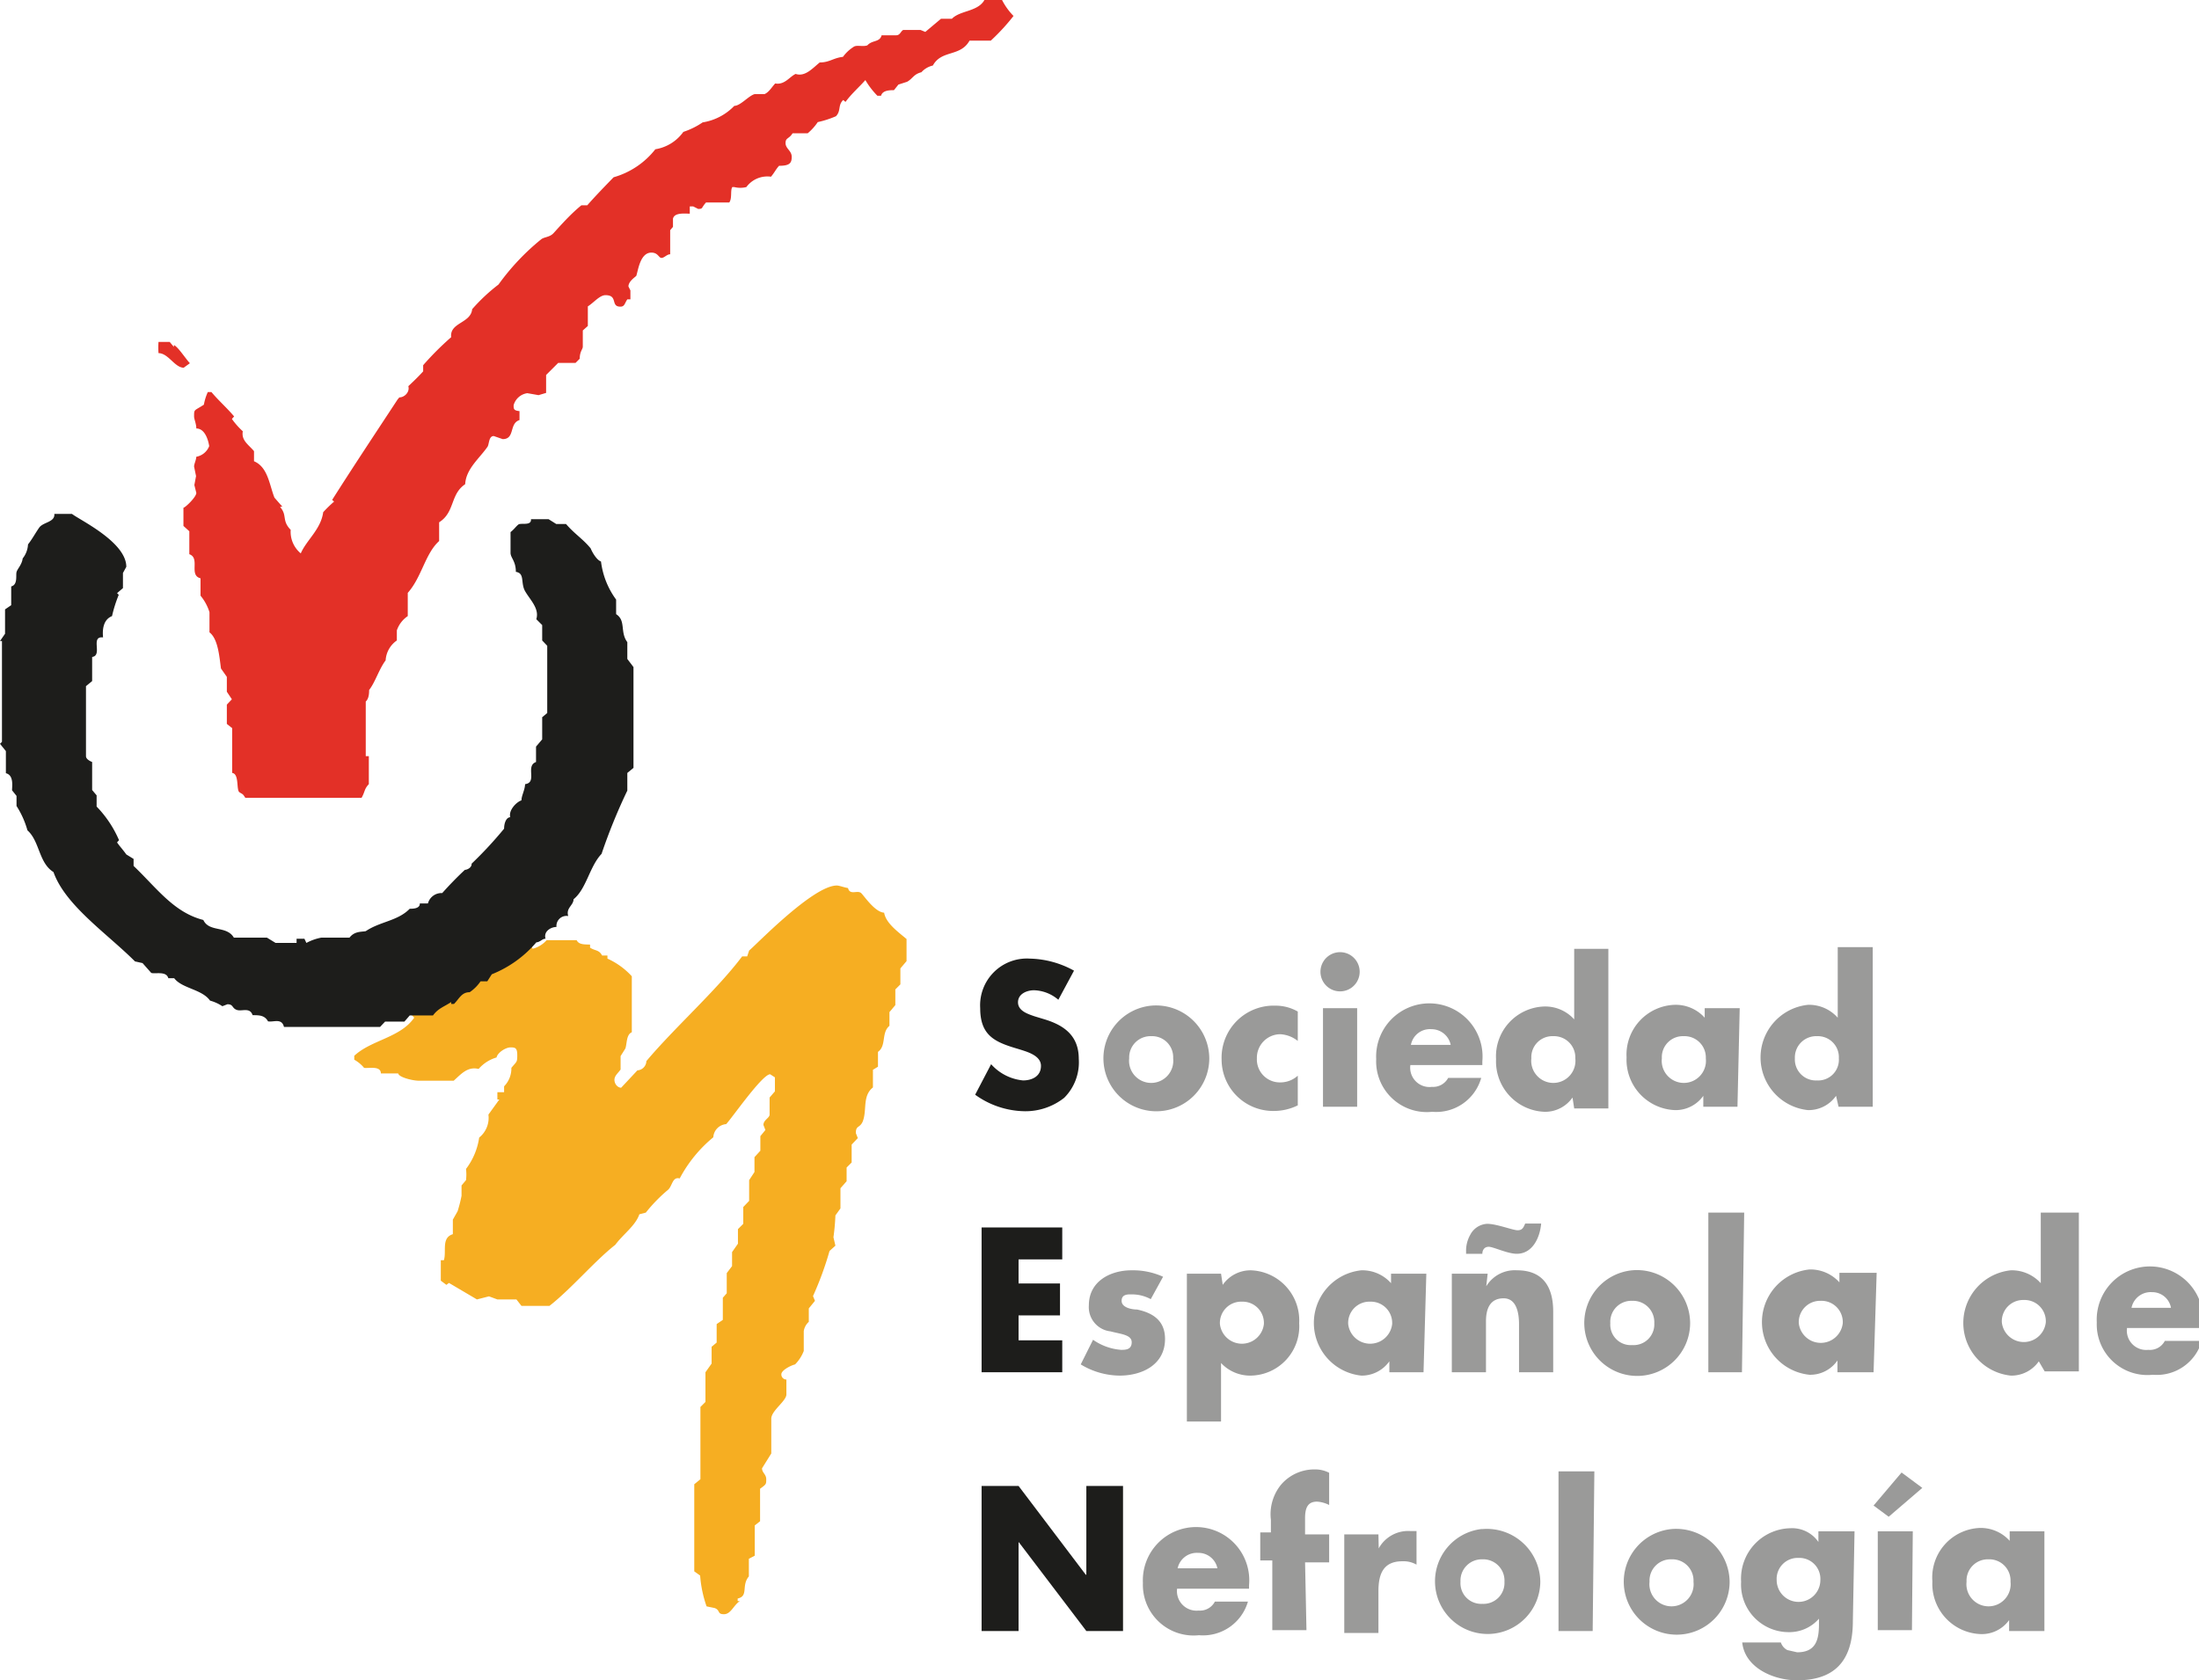 <svg xmlns="http://www.w3.org/2000/svg" id="sen" viewBox="0 0 78.52 60"><defs><style>.fa1{fill:#e33027;}.fa2{fill:#f6ae22;}.fa3{fill:#1d1d1b;}.fa4{fill:#9a9a99;}</style></defs><g id="Capa_2" data-name="Capa 2"><g id="Capa_1-2" data-name="Capa 1"><path class="fa1" d="M35.15,0h.63a2.33,2.33,0,0,0,.41.57,7.55,7.55,0,0,1-.81.88h-.76c-.33.59-1,.32-1.31.89a.78.78,0,0,0-.41.24c-.28.07-.31.23-.51.34l-.31.1-.16.2c-.14,0-.41,0-.46.2h-.13a2.88,2.88,0,0,1-.43-.56c-.23.26-.49.48-.71.78l-.08-.07c-.2.19-.07.38-.26.58a3.5,3.5,0,0,1-.65.21,1.92,1.92,0,0,1-.36.4H28.3c-.13.21-.25.15-.25.35s.22.27.22.49-.07.32-.45.32c-.1.1-.17.25-.29.39a.93.93,0,0,0-.88.37.89.89,0,0,1-.43,0l-.07,0c-.08.11,0,.4-.11.55h-.83c-.18.2-.1.23-.28.23l-.18-.09h-.12l0,.26c-.17,0-.55-.05-.6.18l0,.29-.1.12v.86c-.12,0-.21.13-.31.13s-.12-.19-.36-.19c-.4,0-.47.62-.54.83-.06.06-.28.2-.28.38l.07.14v.32h-.11c-.1.14-.09.26-.25.26-.36,0-.07-.41-.53-.41-.21,0-.42.27-.63.4v.7l-.18.16v.58c0,.09-.11.17-.11.43l-.15.15h-.62l-.43.43v.64l-.27.08-.4-.07a.59.59,0,0,0-.49.43c0,.13,0,.19.21.21v.32c-.38.12-.15.68-.6.68l-.32-.11c-.18,0-.16.28-.22.38-.29.42-.77.79-.8,1.34-.54.36-.36,1-.93,1.36v.67c-.5.45-.62,1.29-1.12,1.85v.83a1,1,0,0,0-.39.51l0,.36a.93.93,0,0,0-.4.71c-.24.32-.36.76-.59,1.06,0,.09,0,.3-.12.41V27l.11,0V28c-.17.18-.13.26-.26.49H8.76c-.1-.16-.09-.12-.21-.2s0-.66-.26-.69V26l-.19-.15v-.69l.18-.19-.18-.27v-.53l-.21-.3c-.06-.46-.11-1.06-.41-1.29v-.72a1.74,1.74,0,0,0-.32-.59v-.62c-.43-.11,0-.72-.4-.86v-.82l-.21-.19v-.65c.06,0,.46-.38.46-.53l-.07-.28L7,17l-.07-.34c0-.09.07-.22.08-.35a.61.61,0,0,0,.46-.38s-.08-.63-.46-.63c0-.17-.08-.33-.08-.43,0-.27,0-.19.35-.42A1.88,1.88,0,0,1,7.42,14h.13c.25.3.55.56.81.87l-.08.09a2.79,2.79,0,0,0,.39.44c-.06.33.21.48.4.71l0,.36c.5.21.55.85.73,1.3l.28.32L10,18.1c.27.31.05.48.38.82a1,1,0,0,0,.36.84c.2-.47.72-.86.8-1.47a4.6,4.6,0,0,1,.39-.38l-.07-.06c.8-1.26,1.5-2.31,2.34-3.59l.06-.07c.19,0,.38-.2.32-.4.18-.17.37-.35.53-.53l0-.22a10.61,10.61,0,0,1,1-1c-.06-.53.7-.49.75-1a6.46,6.46,0,0,1,.94-.88,8.37,8.37,0,0,1,1.53-1.62c.11-.08.3-.07.43-.21.31-.34.62-.69,1-1l.21,0c.28-.32.61-.66.94-1a2.9,2.9,0,0,0,1.49-1,1.53,1.53,0,0,0,1-.62,2.77,2.77,0,0,0,.69-.34,2,2,0,0,0,1.13-.59c.22,0,.52-.37.73-.42l.35,0c.16-.07.25-.24.38-.38.34.06.51-.24.73-.34.34.11.6-.2.86-.41.35,0,.48-.16.83-.2a1.38,1.38,0,0,1,.37-.35c.11-.09.33,0,.5-.06.18-.2.44-.1.51-.36H32c.14,0,.16-.14.25-.19h.62l.17.07.56-.47.39,0c.28-.29.87-.25,1.13-.62"/><path class="fa1" d="M6.06,12.21l.15.18,0-.07c.16.08.41.48.57.65l-.22.16c-.32,0-.55-.52-.9-.52a2.86,2.86,0,0,1,0-.4Z"/><path class="fa2" d="M19,33.68l0,.19.05,0a1,1,0,0,0,.47-.3h1.07c.08.17.29.15.48.16v.11c.19.12.32.07.43.28l.19,0v.11a2.67,2.67,0,0,1,.87.63v2c-.2.08-.17.41-.23.58l-.17.27v.48c-.09.13-.22.22-.22.37s.12.28.24.28l.58-.62a.34.34,0,0,0,.32-.33c1-1.19,2.53-2.55,3.42-3.74h.18l.07-.21c.19-.14,2.27-2.32,3.13-2.32.09,0,.26.07.4.09.07.28.35.05.48.19s.49.67.81.69c.06.37.49.68.8.94v.79l-.22.26v.57l-.18.18v.56l-.21.25v.49c-.3.25-.1.71-.41.93v.53l-.18.11v.63c-.39.31-.2.82-.37,1.23-.11.23-.24.12-.24.4l.07.18-.22.23v.64l-.18.18v.49l-.22.25v.72l-.18.25a7.78,7.78,0,0,1-.07.78l.07.3-.21.19a11.44,11.44,0,0,1-.59,1.61l.07.17-.22.27v.48a.56.56,0,0,0-.18.33v.71a1.39,1.39,0,0,1-.31.48c-.19.05-.49.22-.49.35a.18.18,0,0,0,.18.19v.53c0,.24-.54.58-.54.87V51.9l-.33.53c0,.16.15.21.15.39s0,.18-.22.34v1.16l-.19.15v1.08l-.21.11v.63c-.28.33,0,.7-.4.79v.09l.08,0c-.23.15-.32.47-.57.47s-.12-.14-.33-.22l-.29-.06A4.23,4.23,0,0,1,25,56.26l-.21-.15V53l.22-.18V50.24l.18-.18V49l.22-.31v-.6l.18-.15v-.66l.22-.15v-.79l.14-.16v-.72l.19-.25v-.5l.21-.3v-.52l.19-.19V43.1l.21-.22v-.74l.19-.29v-.53l.21-.23v-.52l.18-.22-.07-.18c0-.18.22-.25.22-.37v-.61l.19-.22v-.5l-.17-.11c-.28,0-1.34,1.53-1.57,1.78a.5.5,0,0,0-.46.47,4.83,4.83,0,0,0-1.2,1.47c-.26-.07-.26.26-.41.4a5.63,5.63,0,0,0-.8.82l-.23.06c-.14.41-.58.71-.86,1.09-.74.58-1.57,1.57-2.35,2.18h-1l-.18-.23h-.68l-.3-.11-.43.11-1-.59-.09.07-.2-.15V45h.11c.1-.32-.1-.8.32-.93v-.52l.17-.3a4.92,4.92,0,0,0,.14-.55l0-.37.16-.19a1.67,1.67,0,0,0,0-.4,2.42,2.42,0,0,0,.47-1.12.9.9,0,0,0,.33-.82l.39-.54-.07,0V39H18l0-.21a.91.91,0,0,0,.26-.66c.19-.23.21-.19.21-.45s-.07-.28-.24-.28-.46.18-.5.36a1.34,1.34,0,0,0-.64.41c-.4-.1-.64.2-.89.42-1.1,0-1.15,0-1.24,0-.24,0-.73-.13-.74-.26h-.62c0-.29-.46-.17-.6-.2a1.25,1.25,0,0,0-.35-.29V37.7c.61-.57,1.64-.64,2.14-1.36l-.2-.22c-.14,0,.24-.09.14.09Z"/><path class="fa3" d="M1.93,18.35h.64c.26.21,1.94,1,1.94,1.89l-.12.22V21l-.21.18.06.06A4.81,4.81,0,0,0,4,22c-.3.12-.35.45-.32.76-.47-.05,0,.64-.39.7v.86l-.22.18V27c0,.09.1.16.22.21v1l.16.19c0,.11,0,.26,0,.4A4,4,0,0,1,4.25,30l-.07.08c.07.11.21.26.33.43l.26.16,0,.25c.82.78,1.43,1.66,2.49,1.93.21.45.83.19,1.09.63H9.53l.31.19h.75l0-.15h.28l.07.15a1.83,1.83,0,0,1,.54-.19h1c.18-.23.41-.2.58-.23.52-.35,1.14-.36,1.57-.8.1,0,.37,0,.36-.19l.29,0a.5.5,0,0,1,.51-.37c.25-.28.54-.58.81-.83.08,0,.25-.08.24-.22A14.1,14.1,0,0,0,18,29.59c0-.19.07-.4.22-.41-.07-.25.23-.55.4-.6,0-.17.12-.36.13-.58.45-.06,0-.65.39-.79v-.55l.22-.26v-.79l.18-.15v-2.4l-.18-.19v-.55l-.21-.21c.12-.38-.23-.7-.4-1s0-.64-.33-.69c0-.39-.19-.5-.19-.68V19c.12-.09.19-.2.28-.27s.47.06.45-.19h.63l.27.17.35,0c.31.36.6.53.88.87.06.15.22.42.37.47A2.89,2.89,0,0,0,22,21.41v.52c.36.23.13.64.4,1v.6l.22.29v3.6l-.22.18v.63a20.18,20.18,0,0,0-.92,2.26c-.43.45-.54,1.25-1,1.62,0,.22-.28.31-.19.6a.36.36,0,0,0-.42.39c-.19,0-.47.15-.39.42-.12,0-.19.12-.33.13a4.08,4.08,0,0,1-1.59,1.14l-.16.25-.24,0a1.45,1.45,0,0,1-.39.39c-.29,0-.37.23-.56.42h-.1l0-.07c-.25.17-.46.22-.65.48h-.83l-.19.22h-.69l-.18.19H10.14c-.08-.33-.38-.16-.57-.2-.12-.22-.32-.22-.55-.22-.1-.3-.39-.12-.57-.19s-.11-.2-.33-.2l-.18.07a1.52,1.52,0,0,0-.44-.2c-.29-.41-1-.43-1.28-.8l-.21,0c-.07-.27-.48-.14-.61-.19l-.31-.35-.27-.06c-1-1-2.49-2-2.91-3.19-.53-.33-.49-1.1-.93-1.49a3.19,3.19,0,0,0-.39-.87l0-.36-.16-.2c0-.14.07-.54-.22-.61v-.79L0,26.56l.07-.07v-3.6l-.07,0,.18-.26v-.87l.22-.15v-.67c.24-.06.16-.39.19-.51s.19-.26.22-.49A.87.87,0,0,0,1,19.44c.15-.19.26-.4.4-.6s.57-.19.54-.49"/><path class="fa3" d="M38.35,34.66a3.4,3.4,0,0,0-1.58-.43A1.67,1.67,0,0,0,35,36c0,1,.55,1.22,1.37,1.46.28.09.8.22.8.6s-.33.52-.64.52A1.75,1.75,0,0,1,35.39,38l-.57,1.09a3.09,3.09,0,0,0,1.78.59A2.23,2.23,0,0,0,38,39.2a1.79,1.79,0,0,0,.52-1.39c0-.84-.54-1.21-1.25-1.42l-.33-.1c-.23-.08-.59-.19-.59-.5s.33-.43.57-.43a1.39,1.39,0,0,1,.87.34Z"/><path class="fa4" d="M41.11,35.91a1.89,1.89,0,1,0,2.07,1.88,1.9,1.9,0,0,0-2.07-1.88m0,1.09a.75.75,0,0,1,.78.79.79.79,0,1,1-1.57,0,.76.76,0,0,1,.79-.79m5.23-.88a1.59,1.59,0,0,0-.8-.21,1.86,1.86,0,0,0-1.92,1.92,1.84,1.84,0,0,0,1.87,1.84,1.93,1.93,0,0,0,.85-.2V38.41a.92.92,0,0,1-.61.24.82.82,0,0,1-.85-.86.84.84,0,0,1,.83-.86,1.09,1.09,0,0,1,.63.24ZM48.46,36H47.24v3.52h1.22ZM47.85,34a.7.7,0,0,0,0,1.4.7.7,0,0,0,0-1.4m2.53,3.31a.69.69,0,0,1,.73-.56.7.7,0,0,1,.69.56Zm2.55.59a1.9,1.9,0,1,0-3.79-.08,1.81,1.81,0,0,0,2,1.88,1.67,1.67,0,0,0,1.75-1.21H51.71a.61.61,0,0,1-.58.32.69.69,0,0,1-.77-.78h2.57Zm3.28,1.68h1.22v-5.7H56.21v2.52a1.39,1.39,0,0,0-1.07-.46,1.78,1.78,0,0,0-1.72,1.88,1.8,1.8,0,0,0,1.73,1.88,1.19,1.19,0,0,0,1-.51h0ZM55.46,37a.76.76,0,0,1,.79.79.79.79,0,1,1-1.57,0,.75.75,0,0,1,.78-.79m4.66,0a.76.76,0,0,1,.79.79.79.79,0,1,1-1.57,0,.75.75,0,0,1,.78-.79m2-1H60.87v.34a1.39,1.39,0,0,0-1.07-.46,1.78,1.78,0,0,0-1.72,1.88,1.8,1.8,0,0,0,1.74,1.88,1.21,1.21,0,0,0,1-.51h0v.39h1.22Zm3.53,3.52h1.22v-5.7H65.62v2.52a1.37,1.37,0,0,0-1.06-.46,1.89,1.89,0,0,0,0,3.76,1.2,1.2,0,0,0,1-.51h0ZM64.88,37a.75.75,0,0,1,.78.79.74.74,0,0,1-.78.79.75.75,0,0,1-.79-.79.76.76,0,0,1,.79-.79"/><polygon class="fa3" points="37.93 44.97 37.93 43.83 35.05 43.83 35.05 49 37.93 49 37.93 47.86 36.37 47.86 36.37 46.97 37.85 46.97 37.85 45.83 36.37 45.83 36.37 44.97 37.93 44.97"/><path class="fa4" d="M41.53,45.59a2.6,2.6,0,0,0-1.13-.23c-.75,0-1.52.39-1.52,1.25a.87.87,0,0,0,.77.93c.38.1.76.12.76.39s-.23.27-.38.27a2,2,0,0,1-1-.36l-.44.88a2.71,2.71,0,0,0,1.39.4c.79,0,1.62-.38,1.62-1.31,0-.65-.43-.93-1-1.05-.17,0-.55-.06-.55-.31s.24-.23.38-.23a1.41,1.41,0,0,1,.66.17Zm2.07-.11H42.38v5.28H43.6V48.67a1.42,1.42,0,0,0,1.07.45,1.76,1.76,0,0,0,1.72-1.87,1.79,1.79,0,0,0-1.73-1.89,1.21,1.21,0,0,0-1,.52h0Zm.75,1a.76.76,0,0,1,.78.8.79.79,0,0,1-1.57,0,.76.76,0,0,1,.79-.8m4.58,0a.76.76,0,0,1,.78.8.79.79,0,0,1-1.57,0,.76.76,0,0,1,.79-.8m2-1H49.67v.34a1.37,1.37,0,0,0-1.06-.46,1.89,1.89,0,0,0,0,3.76,1.21,1.21,0,0,0,1-.51h0V49h1.22Zm2-.71c0-.13.07-.25.23-.25s.67.25,1,.25c.57,0,.83-.59.87-1.08h-.57c-.06.14-.1.24-.27.24s-.75-.23-1.09-.23a.72.72,0,0,0-.6.39,1.15,1.15,0,0,0-.15.61v.07Zm.19.71H51.84V49h1.22V47.18c0-.44.14-.82.63-.82s.55.59.55.93V49h1.22V46.83c0-.87-.36-1.47-1.29-1.47a1.19,1.19,0,0,0-1.1.57h0Zm5.16-.12a1.89,1.89,0,1,0,2.07,1.89,1.9,1.9,0,0,0-2.07-1.89m0,1.09a.76.76,0,0,1,.79.8.74.74,0,0,1-.79.78.73.73,0,0,1-.78-.78.75.75,0,0,1,.78-.8m4-3.15H61V49H62.2Zm2.73,3.15a.76.76,0,0,1,.79.8.79.79,0,0,1-1.57,0,.76.76,0,0,1,.78-.8m2-1H65.68v.34a1.39,1.39,0,0,0-1.07-.46,1.89,1.89,0,0,0,0,3.76,1.18,1.18,0,0,0,1-.51h0V49H66.9Zm6,3.52h1.22V43.3H72.87v2.52a1.39,1.39,0,0,0-1.07-.46,1.89,1.89,0,0,0,0,3.76,1.19,1.19,0,0,0,1-.51h0Zm-.75-2.55a.76.76,0,0,1,.79.8.79.79,0,0,1-1.57,0,.76.76,0,0,1,.78-.8m3.85.28a.7.7,0,0,1,.73-.56.68.68,0,0,1,.68.56Zm2.55.59a1.9,1.9,0,1,0-3.79-.07,1.81,1.81,0,0,0,2,1.87,1.67,1.67,0,0,0,1.75-1.21H77.3a.6.6,0,0,1-.59.32.69.69,0,0,1-.76-.78h2.57Z"/><polygon class="fa3" points="35.05 58.24 36.37 58.24 36.37 55.07 36.38 55.07 38.79 58.24 40.1 58.24 40.1 53.06 38.79 53.06 38.79 56.23 38.77 56.23 36.37 53.06 35.05 53.06 35.05 58.24"/><path class="fa4" d="M42.05,56a.7.7,0,0,1,.73-.55.69.69,0,0,1,.69.55Zm2.55.6a1.9,1.9,0,1,0-3.79-.08,1.81,1.81,0,0,0,2,1.87,1.67,1.67,0,0,0,1.75-1.2H43.38a.6.6,0,0,1-.58.32.7.7,0,0,1-.77-.78H44.6Zm2-.81h.86v-1h-.86v-.58c0-.39.11-.59.43-.59a1.11,1.11,0,0,1,.43.12V52.59a1.08,1.08,0,0,0-.53-.12,1.56,1.56,0,0,0-1.2.56,1.67,1.67,0,0,0-.35,1.24v.45H45v1h.43v2.49h1.22Zm2.62-1H48v3.52h1.22V56.82c0-.61.17-1.07.85-1.07a.94.94,0,0,1,.51.12v-1.2h-.23a1.2,1.2,0,0,0-1.12.62h0Z"/><path class="fa4" d="M52.89,54.6A1.88,1.88,0,1,0,55,56.48a1.91,1.91,0,0,0-2.07-1.88m0,1.08a.76.76,0,0,1,.79.8.75.75,0,0,1-.79.79.74.74,0,0,1-.78-.79.76.76,0,0,1,.78-.8m4-3.14H55.65v5.7h1.22Zm2.75,2.06a1.89,1.89,0,1,0,2.08,1.88,1.91,1.91,0,0,0-2.08-1.88m0,1.08a.76.76,0,0,1,.79.8.79.79,0,1,1-1.57,0,.76.76,0,0,1,.78-.8m6.54-1H64.93v.38h0a1.14,1.14,0,0,0-1-.49,1.8,1.8,0,0,0-1.76,1.91,1.7,1.7,0,0,0,1.69,1.8,1.4,1.4,0,0,0,1.09-.48V58c0,.57-.12,1-.78,1l-.35-.08a.47.47,0,0,1-.23-.27H62.21c.1.93,1.16,1.35,1.95,1.35,1.27,0,2-.61,2-2.11Zm-2,.95a.75.75,0,0,1,.78.79.78.78,0,1,1-1.56,0,.75.75,0,0,1,.78-.79m4.42-2.5-.74-.55-1,1.18.54.4Zm-.34,1.55H67.05v3.53h1.22Z"/><path class="fa4" d="M71,55.68a.76.76,0,0,1,.79.8.79.79,0,1,1-1.57,0,.76.76,0,0,1,.78-.8m2-1H71.76v.34a1.39,1.39,0,0,0-1.07-.46A1.77,1.77,0,0,0,69,56.47a1.79,1.79,0,0,0,1.74,1.88,1.2,1.2,0,0,0,1-.5h0v.39H73Z"/></g></g></svg>